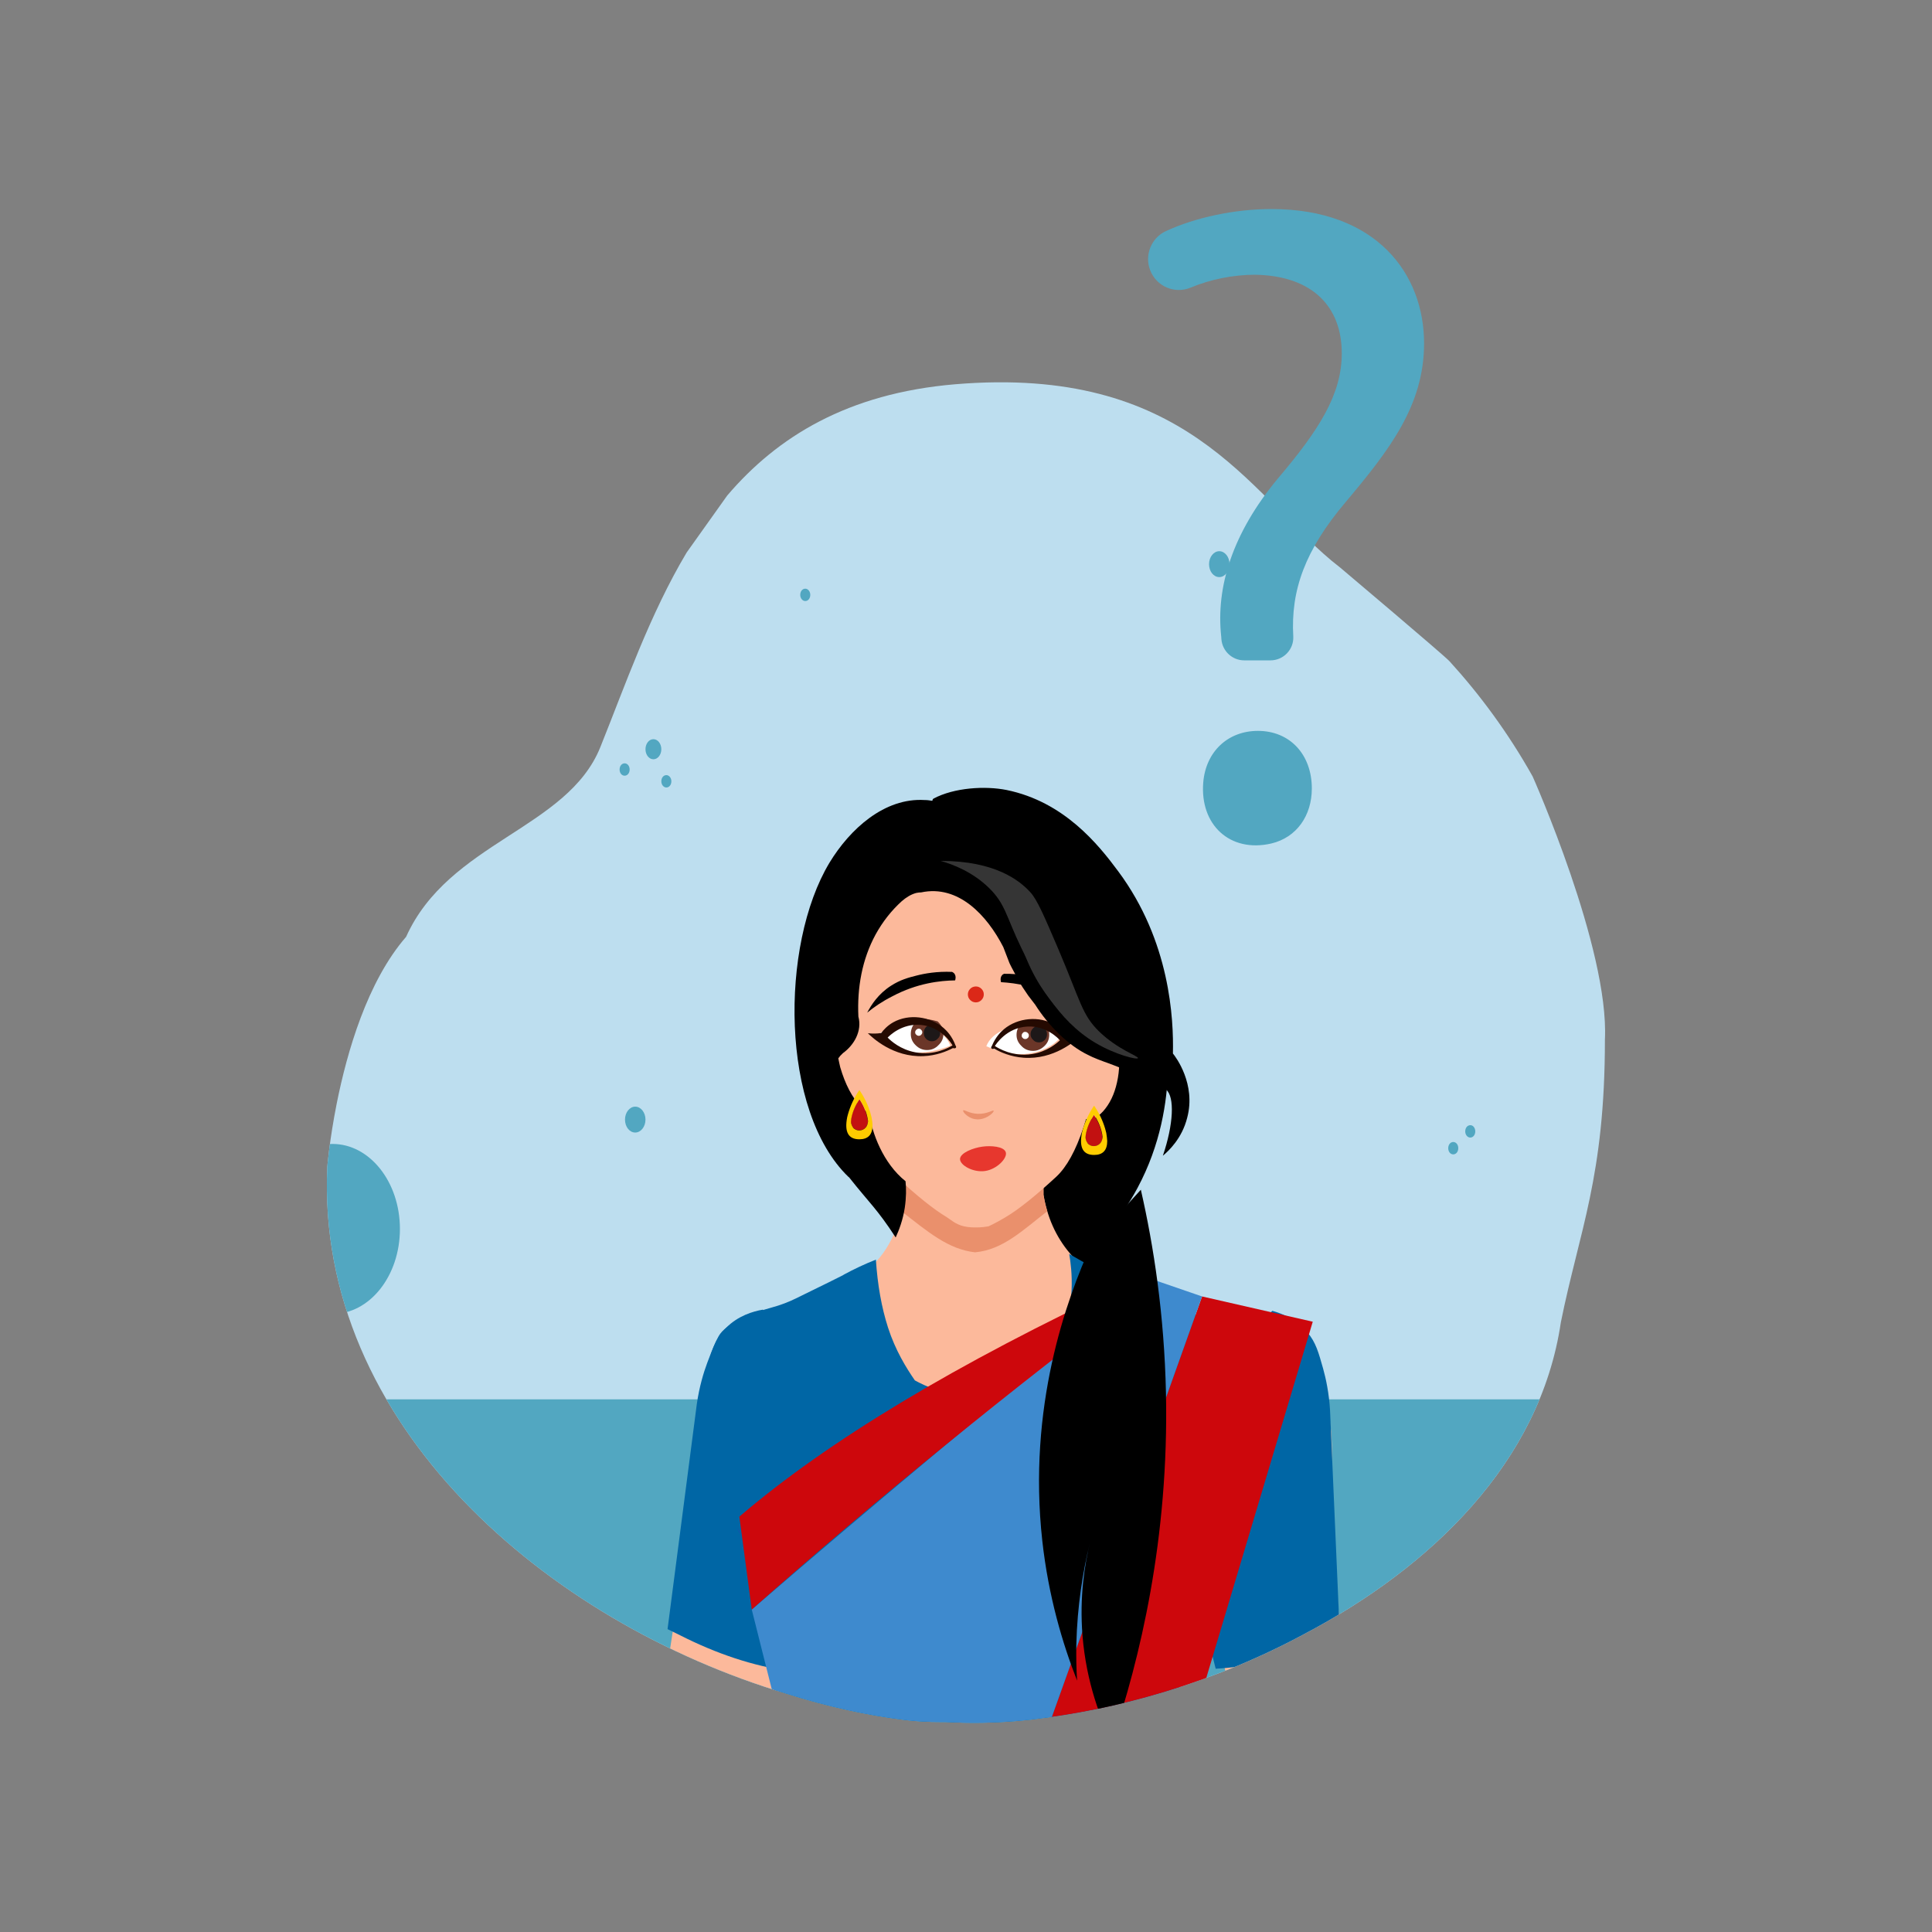 <?xml version="1.0" encoding="utf-8"?>
<!-- Generator: Adobe Illustrator 26.0.1, SVG Export Plug-In . SVG Version: 6.00 Build 0)  -->
<svg version="1.1" id="Layer_1" xmlns="http://www.w3.org/2000/svg" xmlns:xlink="http://www.w3.org/1999/xlink" x="0px" y="0px"
	 viewBox="0 0 1000 1000" style="enable-background:new 0 0 1000 1000;" xml:space="preserve">
<rect x="0" y="0" width="1000" height="1000" fill="#808080" stroke="none"/>
<style type="text/css">
	.st0{clip-path:url(#SVGID_00000171703807205758701670000014523541244910104997_);}
	.st1{clip-path:url(#SVGID_00000067195489144408460840000003958710244186483362_);fill:#BDDEEF;}
	.st2{clip-path:url(#SVGID_00000067195489144408460840000003958710244186483362_);fill:#52A7C1;}
	.st3{clip-path:url(#SVGID_00000067195489144408460840000003958710244186483362_);}
	.st4{fill:#52A7C1;}
	.st5{fill:#FCB99B;}
	.st6{fill:#0066A5;}
	.st7{fill:#5E271B;}
	.st8{fill:#EA906C;}
	.st9{fill:#FFFFFF;}
	.st10{fill:#6B3628;}
	.st11{fill:#1D1818;}
	.st12{fill:#250A01;}
	.st13{fill:#EF865F;}
	.st14{fill:#531CBF;}
	.st15{fill:#EA4E5A;}
	.st16{fill:#EE252A;}
	.st17{fill:#CD070C;}
	.st18{fill:#3E8ACE;}
	.st19{fill:#353535;}
	.st20{fill:#DB2818;}
	.st21{fill:#C21111;}
	.st22{fill:#FFCC00;}
	.st23{fill:#E7372E;}
</style>
<g>
	<g>
		<defs>
			<path id="SVGID_1_" d="M793.3,401.9c-12.7-22.7-27.6-42.7-43-59.6c-2.8-3.1-56.6-48.5-56.6-48.5c-1.5-1.2-3-2.4-4.5-3.6
				c-43-36-75.6-101.3-194.9-91.3c-55.6,4.7-92,27.2-117.9,57.6c0,0,0,0,0,0c-7,9.8-14,19.7-21,29.5c-19.1,32-31.8,68.7-44.7,100.8
				c-17.1,42.3-78.4,49-100.5,98.1c-20.1,23.1-30.6,59.7-35.9,86.2c-3.8,19.1-4.9,32.9-4.9,32.9c-6,133.4,113.9,235.6,237.6,272.6
				c0.1,0,0.2,0.1,0.3,0.1c21.5,6.8,42.4,11.3,61.5,13.6c5.9,0.7,11.8,1,17.7,1c0.9,0,1.9,0,2.8,0c0,0,0,0,0,0
				c12.6,0.7,24.9,0.5,36.8-0.5c2.4-0.2,4.9-0.5,7.3-0.7c0.2,0,0.3,0,0.5-0.1c43.8-4.9,94.1-18.9,140.9-44.1
				c66.1-34.8,122.4-89.1,133.1-161.5c9.6-47.6,22.8-75.3,22.8-146.3C833,491,793.3,401.9,793.3,401.9z"/>
		</defs>
		<clipPath id="SVGID_00000149350210912351022340000014474469633352106371_">
			<use xlink:href="#SVGID_1_"  style="overflow:visible;"/>
		</clipPath>
		<g style="clip-path:url(#SVGID_00000149350210912351022340000014474469633352106371_);">
			<defs>
				<path id="SVGID_00000053513601152411274050000013573112470934102170_" d="M800.6,398.9c-13-23.2-28.2-43.6-43.9-60.8
					c-0.2,0.3-0.3,0.5-0.5,0.8c0.2-0.3,0.3-0.5,0.5-0.8c-2.9-3.2-57.7-49.5-57.7-49.5l0,0c-1.5-1.2-3.1-2.4-4.6-3.7
					c-43.9-36.7-77.1-103.4-198.9-93.2c-56.7,4.7-93.9,27.8-120.4,58.8c-8,9.3-15.1,19.5-21.4,30.2c-19.5,32.6-32.5,70.1-45.7,102.8
					c-17.5,43.2-80,50-102.5,100.2c-20.5,23.6-31.2,60.9-36.6,88c-3.9,19.5-5,33.6-5,33.6C157.7,741.6,280,845.9,406.3,883.6
					c28.2,8.5,56.7,13.6,83.9,15c12.9,0.7,25.4,0.5,37.6-0.5c2.5-0.2,5-0.5,7.5-0.8c1.7-0.2,3.4-0.4,5.2-0.6
					c1.5-0.2,2.9-0.4,4.4-0.6c0.8-0.1,1.6-0.2,2.4-0.4c0.8-0.1,1.5-0.2,2.3-0.3c40.9-6.3,86.7-20.6,128.7-42.5
					c0.2-0.1,0.4-0.2,0.6-0.3c67.8-35.5,125.6-91.1,136.6-165.2c1.5-10.4,14.9-42,19.2-87.4C843.1,510.8,818.3,438.9,800.6,398.9z
					 M706.2,345.7c0,0,0.1,0.1,0.1,0.1C706.3,345.8,706.3,345.8,706.2,345.7z"/>
			</defs>
			<clipPath id="SVGID_00000074422070575929757850000016045562999217276558_">
				<use xlink:href="#SVGID_00000053513601152411274050000013573112470934102170_"  style="overflow:visible;"/>
			</clipPath>
			<path style="clip-path:url(#SVGID_00000074422070575929757850000016045562999217276558_);fill:#BDDEEF;" d="M800.6,398.9
				c-13-23.2-28.2-43.6-43.9-60.8c-2.9-3.2-57.7-49.5-57.7-49.5c-1.5-1.2-3.1-2.4-4.6-3.7c-43.9-36.7-77.1-103.4-198.9-93.2
				c-56.7,4.7-93.9,27.8-120.4,58.8c-8,9.3-15.1,19.5-21.4,30.2c-19.5,32.6-32.5,70.1-45.7,102.8c-17.5,43.2-80,50-102.5,100.2
				c-20.5,23.6-31.2,60.9-36.6,88c-3.9,19.5-5,33.6-5,33.6C157.7,741.6,280,845.9,406.3,883.6c28.2,8.5,56.7,13.6,83.9,15
				c12.9,0.7,25.4,0.5,37.6-0.5c2.5-0.2,5-0.5,7.5-0.8c1.7-0.2,3.4-0.4,5.2-0.6c1.5-0.2,2.9-0.4,4.4-0.6c0.8-0.1,1.6-0.2,2.4-0.4
				c0.8-0.1,1.5-0.2,2.3-0.3c40.9-6.3,86.7-20.6,128.7-42.5c0.2-0.1,0.4-0.2,0.6-0.3c67.8-35.5,125.6-91.1,136.6-165.2
				c9.8-48.6,23.3-76.8,23.3-149.4C841.1,489.9,800.6,398.9,800.6,398.9z"/>
			<path style="clip-path:url(#SVGID_00000074422070575929757850000016045562999217276558_);fill:#52A7C1;" d="M129.2,724.3h764.6
				v17.1l-225.8,185c0,0-333.6-5.4-353.2-13.6c-19.7-8.2-172.1-176.9-172.1-176.9"/>
			<g style="clip-path:url(#SVGID_00000074422070575929757850000016045562999217276558_);">
				<path class="st4" d="M325.9,398.3c0,1.8-1.1,3.2-2.6,3.2s-2.6-1.4-2.6-3.2c0-1.8,1.1-3.2,2.6-3.2S325.9,396.5,325.9,398.3z"/>
				<path class="st4" d="M347.5,404.4c0,1.8-1.1,3.2-2.6,3.2c-1.4,0-2.6-1.4-2.6-3.2s1.1-3.2,2.6-3.2
					C346.3,401.2,347.5,402.6,347.5,404.4z"/>
				<path class="st4" d="M419.4,307.9c0,1.8-1.1,3.2-2.6,3.2c-1.4,0-2.6-1.4-2.6-3.2s1.1-3.2,2.6-3.2
					C418.2,304.7,419.4,306.1,419.4,307.9z"/>
				<path class="st4" d="M754.8,594.3c0,1.8-1.1,3.2-2.6,3.2s-2.6-1.4-2.6-3.2s1.1-3.2,2.6-3.2S754.8,592.5,754.8,594.3z"/>
				<path class="st4" d="M763.6,585.6c0,1.8-1.1,3.2-2.6,3.2c-1.4,0-2.6-1.4-2.6-3.2s1.1-3.2,2.6-3.2
					C762.4,582.3,763.6,583.8,763.6,585.6z"/>
				<ellipse class="st4" cx="338.2" cy="387.8" rx="4.1" ry="5.2"/>
				<path class="st4" d="M334.1,579.5c0,3.7-2.4,6.7-5.3,6.7c-3,0-5.3-3-5.3-6.7c0-3.7,2.4-6.7,5.3-6.7
					C331.7,572.8,334.1,575.8,334.1,579.5z"/>
				<path class="st4" d="M636.4,292c0,3.7-2.4,6.7-5.3,6.7c-3,0-5.3-3-5.3-6.7c0-3.7,2.4-6.7,5.3-6.7
					C634,285.3,636.4,288.3,636.4,292z"/>
				<ellipse class="st4" cx="172.1" cy="636.1" rx="34.9" ry="44"/>
			</g>
		</g>
		<g style="clip-path:url(#SVGID_00000149350210912351022340000014474469633352106371_);">
			<g transform="matrix( -1.17, 0.607, 0.615, 1.143, 5196.8,604.6) ">
				<g>
					<path class="st5" d="M3407.9-1442c-10.4-19.7-24-37.6-33.9-46c-8.1-6.9-13.3,16.5-18.3,30.7l-0.7,0.6
						c18.1,38.4,58.8,63.1,66,106.6c0.5-0.9,3.8-3.7,3.9-3.6c5.3,4.4,15.1,1.7,16.4-4.4C3431-1387,3428.5-1405.1,3407.9-1442z"/>
					<path class="st5" d="M3369.3-1495.3c-19.1-27.7-34.9-49.9-47.4-66.6c-2.6-3.4-5-6.7-7.2-9.8c-12.9-17.4-21.8-30.1-26.8-37.9
						c-2.3-4.5-5.5-9.6-9.5-15.1c-13.7-17.8-27.4-26.4-41.2-25.9c5.1,4.4,7.5,10.6,7.3,18.5c0,3.6,0,3.4,0.1-0.6
						c0.7,7.1-1.7,17.7-7.4,31.7c-1.9,4.6-3.4,8.1-4.6,10.5l0,0.1c1,4.5,3.6,9.3,7.8,14.5l8.6,8.8l-1-1l4.8,4.8
						c-0.2-0.1-0.3-0.3-0.5-0.4l8.2,8.6c1.3,1.2,2.6,2.5,3.9,3.7c1.9,1.8,6.5,6.1,13.7,13l65.9,68.3c7,7.7,13.3,16.9,18.9,27.6
						l6.9-41.2c1.1-1.1,2.1-2.1,3-3C3378.2-1483.1,3376.3-1485.6,3369.3-1495.3z"/>
				</g>
			</g>
			<g transform="matrix( -1.17, 0.607, 0.615, 1.143, 5173.75,644.15) ">
				<g transform="matrix( 1, 0, 0, 1, 0,0) ">
					<g>
						<g id="Symbol_1g_0_Layer0_0_FILL_00000033336774261147028520000017595966459670456751_">
							<path class="st6" d="M3245.7-1651.4c-4.1-5.7-8.2-9.9-11.3-12.7c-4.9-4.4-8-7.3-13-8.9c-6.4-2.1-12.4-0.9-16.1,0.3
								c-3.1,11.7-6.2,23.4-9.3,35.1c-0.6,3.5-0.8,5.4-0.5,5.6c-0.7,12.1-0.9,21-0.6,26.8l68.7,65.2c11.4-8.4,21.7-19.3,30.9-32.6
								c2.1-2.9,3.1-4.4,3.2-4.5L3245.7-1651.4z"/>
						</g>
					</g>
				</g>
			</g>
			<path class="st5" d="M705.4,1030.5c2.3-28.7-1.1-55.9-5.8-73.5c-3.6-13.4-26.5,8.7-42,20.7l-1.2,0.1
				c-6.9,54.5,21.2,109.8-1.4,162.3c1.2-0.7,6.8-1.4,6.9-1.2c2.8,8.6,15.7,12.4,21.4,6.6C692.1,1107.1,702.4,1085.2,705.4,1030.5z"
				/>
			<path class="st5" d="M699.5,945.8c-1.8-43.6-3.8-78.8-6.1-105.7c-0.5-5.5-0.9-10.8-1.2-15.8c-2.1-28-3.2-48-3.2-60.1
				c0.6-6.6,0.6-14.3,0-23.1c-2.8-28.9-12.1-47.9-27.7-57c2.6,8.4,1,16.8-4.9,25.3c-2.6,3.9-2.4,3.7,0.5-0.6
				c-4.2,8.3-14.4,18.1-30.6,29.4c-5.3,3.7-9.5,6.5-12.6,8.2l-0.1,0.1c-2.1,5.6-2.6,12.7-1.6,21.3l3.4,15.6l-0.5-1.8l2.1,8.6
				c-0.1-0.2-0.2-0.5-0.2-0.8l3.2,15.1c0.6,2.3,1.2,4.5,1.7,6.8c0.8,3.3,2.9,11.2,6.2,23.7l25.5,120.6c2.4,13.3,3,27.7,1.7,43.3
				l36.8-40.1c2-0.4,3.9-0.8,5.5-1.2C700.9,965.4,700.6,961.3,699.5,945.8z"/>
			<g transform="matrix( -1.17, 0.607, 0.615, 1.143, 5173.75,644.15) ">
				<g transform="matrix( 1, 0, 0, 1, 0,0) ">
					<g>
						<g id="Symbol_1g_0_Layer0_0_FILL_00000054944239029013260660000004647829687018754227_">
							<path class="st6" d="M3027.9-1532.8c-2.9-6.4-4.5-12-5.4-16.1c-1.4-6.5-2.4-10.6-1.3-15.8c1.4-6.7,5.3-11.3,8.1-14
								c11.6,3,23.3,6.1,34.9,9.1c3.4,1.2,5.1,2,5.1,2.3c10.8,5.3,18.6,9.5,23.5,12.6l22.7,92.3c-12.9,5.9-27.3,9.6-43.3,11.1
								c-3.5,0.4-5.4,0.6-5.5,0.6L3027.9-1532.8z"/>
						</g>
					</g>
				</g>
			</g>
			<g transform="matrix( 0.338, 0, 0, 0.338, 3216.95,391.6) ">
				<g transform="matrix( 2.961, 0, 0, 2.961, -9524.95,-1159.45) ">
					<path class="st7" d="M-7691.3,2084.4c-0.2,0-0.3-0.1-0.3-0.3l-0.1-1.6c0-0.2,0.1-0.3,0.3-0.3h0c0.2,0,0.3,0.1,0.3,0.3l0.1,1.6
						C-7691,2084.2-7691.1,2084.4-7691.3,2084.4L-7691.3,2084.4z"/>
				</g>
			</g>
			<g transform="matrix( 1.429, 0.023, -0.023, 1.429, 5228.6,548.25) ">
				<g transform="matrix( 0.22, 0, 0, 0.22, -228.9,-225.1) ">
					<g>
						<g id="Duplicate_Items_Folder_1c2h_hair_ul_0_Layer0_0_MEMBER_0_FILL_00000062883668953951208780000018419884862044542645_">
							<path d="M-13732.4,1509.2C-13732.4,1509.2-13732.3,1509.2-13732.4,1509.2c0.1-0.1,0.1-0.1,0.1-0.1
								c7.3-11.2,14.5-23.3,21.2-36.3c37.3-72.2,46.6-143.1,47.3-196.2c0.2-10.1,0.5-110.6-71-165.3c-39.4-30.2-89.7-38.1-93-38.5
								c-34.4-4.7-68.2-1.7-101.6,9.1c-27.8,9.1-53.5,22.9-76.9,41.3c-1.7,1.4-3.5,2.8-5.2,4.2c-6.1,5.9-12.1,12-17.9,18.4
								c-32.9,36.2-57.5,76.7-73.7,121.6c-16.3,44.8-23.4,91.6-21.4,140.4c2.1,48.8,13.1,94.9,33.1,138.1c13,28,28.8,51.4,47.6,70.1
								c21.7,21.6,45.5,34.9,71.3,39.9c24.2,4.7,49.8,2,77-8.1c27.4-10.2,32.7-26.2,69.4-40c23.5-8.9,21.5-3.1,31.4-9.4
								C-13761.7,1577.4-13732.4,1509.3-13732.4,1509.2z"/>
						</g>
					</g>
				</g>
			</g>
			<g transform="matrix( 0.338, 0, 0, 0.338, 3216.95,368.4) ">
				<g>
					<g id="Layer4_0_MEMBER_6_FILL_00000051349539202339165740000012391275948916824974_">
						<path class="st5" d="M-7640.4,1010.9c-42.9,23.9-103.9,52.8-180.8,73.6c-132.9,36-241.5,28.5-282.9,24.3
							c-132.2-13.3-232.7-58.2-291.8-90.4c2.5-21.4,8.1-40.9,16.6-58.4c1.6-2.8,3.1-5.5,4.6-8.2c10.4-16.6,31.7-29.9,63.6-40
							c6.3-2.1,13.1-4,20.6-5.7c0.3-0.2,0.7-0.2,1.1-0.2h0.9c1.5-0.6,24.9-11.5,70.2-32.8c38.6-18.5,64.6-50.7,78.1-96.7l3.7-27.7
							l1.2-119.6l215.6,3.4v107.2c1.8,10.3,4.2,20.1,7.2,29.5c21.1,65.4,74.9,110.4,161.2,135.1c1.5,0.4,2.9,0.9,4.2,1.5h1.2
							c0.4,0,0.8,0.1,1.2,0.2c43.5,10.7,71.6,25.9,84.1,45.7c1.5,2.6,3,5.4,4.3,8.2C-7648.6,975.5-7643.3,992.5-7640.4,1010.9z"/>
						<path class="st8" d="M-7913.8,764.9c-3-9.3-4-14.8-5.8-25.1V632.6l-215.6-3.4l-1.2,119.6l-2,15.1
							c42.9,33.6,73.3,59.3,113.9,63.9C-7981.3,823.9-7950.9,793.4-7913.8,764.9z"/>
					</g>
				</g>
			</g>
			<g transform="matrix( -0.36, 0, 0, 0.36, 7402.85,360) ">
				<g>
					<g id="Layer4_0_MEMBER_7_MEMBER_0_MEMBER_0_FILL_00000021078949454309462810000009045327446275429555_">
						<path class="st5" d="M19347.1,473.9c-9.6-1.6-19,3.3-28,14.9c-8.9,11.6-14.9,26.4-17.9,44.5c-3.1,18.1-2.4,34,2.2,48
							c4.7,13.9,11.9,21.6,21.5,23.2c9.7,1.7,19-3.3,27.9-14.8c9.1-11.6,15.1-26.4,18.2-44.5c3.1-18.1,2.3-34-2.4-48
							C19363.9,483.4,19356.8,475.6,19347.1,473.9z"/>
					</g>
				</g>
			</g>
			<g transform="matrix( 0.36, 0, 0, 0.36, 3083.15,360.9) ">
				<g>
					<g id="Layer4_0_MEMBER_7_MEMBER_1_MEMBER_0_MEMBER_0_FILL_00000124841603444672552070000009557501538786280577_">
						<path class="st5" d="M-6980.9,475.8c-9.6-1.6-19,3.3-28,14.9c-8.9,11.6-14.9,26.4-17.9,44.5c-3.1,18.1-2.4,34,2.2,48
							c4.7,13.9,11.9,21.6,21.5,23.2c9.7,1.7,19-3.3,27.9-14.8c9.1-11.6,15.1-26.4,18.2-44.5c3.1-18.1,2.3-34-2.4-48
							C-6964.1,485.3-6971.2,477.5-6980.9,475.8z"/>
					</g>
				</g>
			</g>
			<g transform="matrix( 0.338, 0, 0, 0.338, 3216.95,368.4) ">
				<g>
					<g id="Layer4_0_MEMBER_7_MEMBER_2_FILL_00000155839578507800203340000007218492747621014933_">
						<path class="st5" d="M-8150.8,199.6c-79.2,61.8-107.3,184.6-62.6,300.7c13.3,111.4,36,181.9,68.1,211.6
							c32,29.7,57.9,50.4,77.7,62.2c5,3,13.2,11,26.2,13.9c7.7,1.8,15.8,1.7,19.1,1.7c7.6,0,13.9-0.9,18.5-1.7
							c7.4-3.4,16-8,25.9-13.9c20-11.8,46-32.6,78-62.2c31.8-29.7,55.3-100.6,70.6-212.9c39.8-116.7,22.5-233.8-46.6-295.6
							c-37.1-33.1-81.7-43.7-93.2-46.1C-8040.7,142-8109,167-8150.8,199.6z"/>
					</g>
				</g>
				<g>
					<g transform="matrix( 0.338, 0, 0, 0.338, 3216.95,368.4) ">
						<g>
							<g id="Layer4_0_MEMBER_10_FILL_00000151521162342392976430000011661091064365754537_">
								<path class="st9" d="M-33562.3,450.6c7,1.1,13.5,2,19.6,2.6c19.6,1.8,39.6,1.4,60.1-1.4c12-1.2,24.4-3.2,37-6.1
									c26.2-5.6,51.2-13.2,74.9-22.8c-11.5-33.4-39.7-60.3-84.6-81c-8.4-3.2-16.8-6.2-25.4-8.9c-28.9-8.4-57.9-11.6-87-9.6
									c-30.1,2.6-60.6,11.2-91.4,25.7c-21.3,9.3-34.8,19.1-40.4,29.5c13.8,17.2,34.1,32.8,60.9,46.8
									C-33614.4,437.8-33588.9,446.2-33562.3,450.6z"/>
							</g>
						</g>
					</g>
					<g>
						<g transform="matrix( 1.082, -0.017, 0.017, 1.082, 5226.3,494.1) ">
							<g transform="matrix( 1, 0, 0, 1, 0,0) ">
								<g>
									<g id="Duplicate_Items_Folder_ch3eye_ball_0_Layer0_0_FILL_00000163754282474037801820000008358270274974042254_">
										<path class="st10" d="M-12288.3-193.6c-0.1,6.2-2.5,11.4-7.2,15.6c-4.5,4.6-10,6.8-16.3,6.7c-6.2-0.1-11.6-2.5-16.1-7.2
											c-4.4-4.4-6.6-9.6-6.5-15.9c0.1-6.4,2.4-11.8,7-16.4c2.2-2.1,4.7-3.7,7.3-4.8l0.8,0c7.6,0.2,15.2,1.5,22.9,3.9
											c0,0,0,0,0.1,0c0.5,0.4,1,0.9,1.4,1.4C-12290.4-205.5-12288.2-199.9-12288.3-193.6z"/>
									</g>
								</g>
							</g>
							<g transform="matrix( 1.2, 0, 0, 1.2, -268.9,-88.45) ">
								<g>
									
										<g id="Duplicate_Items_Folder_ch3eye_ball_0_Layer0_0_MEMBER_0_MEMBER_0_FILL_00000148621346637261857980000006421901231492177324_">
										<path class="st11" d="M-10029.5-98.7c-2.7,0-5.1,0.8-7.1,2.5c-1.8,2-2.7,4.3-2.7,7c0,2.7,0.8,5,2.5,6.8c2,2,4.3,3.1,7,3.1
											c2.7,0,5-0.9,6.8-2.9c2-1.7,3-3.9,3.1-6.7c0-2.7-0.9-5.1-2.9-7.1C-10024.6-97.7-10026.8-98.6-10029.5-98.7z"/>
									</g>
								</g>
							</g>
							<g transform="matrix( 1.501, 0, 0, 1.501, -7.4,7.4) ">
								<g>
									
										<g id="Duplicate_Items_Folder_ch3eye_ball_0_Layer0_0_MEMBER_0_MEMBER_1_FILL_00000007401872514892788490000018101090765109165746_">
										<path class="st9" d="M-8202.8-133.6c0.7-0.5,1.1-1.3,1.1-2.3c0-0.9-0.3-1.6-1-2.3c-0.5-0.7-1.3-1.1-2.3-1.1
											c-0.9,0-1.6,0.3-2.3,1c-0.7,0.7-1.1,1.4-1.1,2.3c0,1,0.3,1.8,1,2.3c0.7,0.7,1.4,1.1,2.3,1.1
											C-8204.1-132.6-8203.3-132.9-8202.8-133.6z"/>
									</g>
								</g>
							</g>
						</g>
						<path class="st12" d="M-8188.6,492.3c6.6,6.5,38.5,37,85.1,35.1c19.7-0.8,35.3-7.2,45.1-12.3c3,0.9,6.3,0.1,4.4-3.6l0-0.3
							l-0.3,0c-0.3-0.3-0.4-0.5-0.3-0.8c-5.2-13.5-12.8-21.5-17.5-25.7c-20.7-18.4-53.8-22.6-77.7-9.1c-9,5.1-14.9,11.7-18.4,16.4
							c-0.1,0-0.2,0-0.2,0C-8174.7,493-8181.4,493.1-8188.6,492.3z M-8158.3,499c2.3-2.4,21.5-22.1,50.9-19.4
							c31.6,2.9,47.1,29,48.4,31.3c-5.6,3.4-28,16-57.1,10.6C-8138.7,517.2-8153,504.3-8158.3,499z"/>
					</g>
				</g>
				<g>
					<g transform="matrix( 0.338, 0, 0, 0.338, 3216.95,368.4) ">
						<g>
							<g id="Layer4_0_MEMBER_10_FILL_00000016786147984701555070000016786264881625528974_">
								<path class="st9" d="M-33017,459c-7.1,0.9-13.6,1.6-19.6,2c-19.6,1.2-39.6,0.2-60-3.2c-12-1.6-24.3-4-36.8-7.3
									c-26-6.4-50.7-14.8-74.1-25.1c12.5-33,41.6-59.1,87.1-78.3c8.5-3,17-5.7,25.6-8.1c29.2-7.5,58.2-9.8,87.2-6.9
									c30,3.6,60.2,13,90.6,28.5c21,10,34.1,20.2,39.5,30.8c-14.4,16.8-35.1,31.8-62.3,44.9
									C-32964.5,447.9-32990.3,455.5-33017,459z"/>
							</g>
						</g>
					</g>
					<g>
						<g transform="matrix( 1.082, -0.017, 0.017, 1.082, 5226.3,494.1) ">
							<g transform="matrix( 1, 0, 0, 1, 0,0) ">
								<g>
									<g id="Duplicate_Items_Folder_ch3eye_ball_0_Layer0_0_FILL_00000172399468332256630080000012716641558721468861_">
										<path class="st10" d="M-12184.8-191.5c-0.3,6.2,1.8,11.5,6.2,16c4.2,4.9,9.5,7.4,15.9,7.7c6.2,0.3,11.7-1.8,16.6-6.1
											c4.7-4.1,7.2-9.2,7.5-15.4c0.3-6.4-1.7-11.9-5.9-16.8c-2.1-2.2-4.5-4-7-5.2l-0.8,0c-7.6-0.2-15.3,0.6-23.1,2.5
											c0,0,0,0-0.1,0c-0.5,0.4-1,0.8-1.5,1.3C-12181.9-203.2-12184.5-197.9-12184.8-191.5z"/>
									</g>
								</g>
							</g>
							<g transform="matrix( 1.2, 0, 0, 1.2, -268.9,-88.45) ">
								<g>
									
										<g id="Duplicate_Items_Folder_ch3eye_ball_0_Layer0_0_MEMBER_0_MEMBER_0_FILL_00000001626937127734813910000003537425629523115951_">
										<path class="st11" d="M-9903.3-95.3c2.7,0.1,5,1.1,7,2.9c1.6,2.1,2.4,4.5,2.3,7.2c-0.1,2.7-1.1,4.9-2.9,6.6
											c-2.1,1.9-4.5,2.8-7.2,2.6c-2.7-0.1-4.9-1.2-6.6-3.3c-1.9-1.8-2.8-4.1-2.7-6.8c0.1-2.7,1.2-5,3.3-6.9
											C-9908.3-94.7-9906-95.4-9903.3-95.3z"/>
									</g>
								</g>
							</g>
							<g transform="matrix( 1.501, 0, 0, 1.501, -7.4,7.4) ">
								<g>
									
										<g id="Duplicate_Items_Folder_ch3eye_ball_0_Layer0_0_MEMBER_0_MEMBER_1_FILL_00000056415376318496892460000014441623842672969108_">
										<path class="st9" d="M-8107.1-129.1c-0.7-0.5-1-1.3-0.9-2.4c0-0.9,0.4-1.6,1.1-2.3c0.5-0.7,1.3-1,2.4-0.9
											c0.9,0,1.6,0.4,2.3,1.1c0.7,0.7,1,1.5,0.9,2.4c0,1-0.4,1.8-1.1,2.3c-0.7,0.7-1.5,1-2.4,0.9
											C-8105.9-128-8106.6-128.4-8107.1-129.1z"/>
									</g>
								</g>
							</g>
						</g>
						<path class="st12" d="M-7884.2,496.5c-0.1,0-0.2,0-0.2,0c-3.4-4.9-9.1-11.6-17.9-17c-23.5-14.3-56.6-11.1-77.9,6.6
							c-4.8,4-12.7,11.9-18.3,25.2c0,0.3,0,0.5-0.4,0.8l-0.3,0l0,0.3c-2,3.6,1.3,4.5,4.3,3.7c9.6,5.4,25,12.3,44.7,13.7
							c46.5,3.4,79.4-26.1,86.1-32.4C-7871.2,497.9-7877.9,497.6-7884.2,496.5z M-7937.4,524.2c-29.2,4.6-51.2-8.8-56.7-12.3
							c1.4-2.3,17.7-28,49.4-29.8c29.5-1.7,48,18.5,50.2,21C-7899.9,508.2-7914.6,520.7-7937.4,524.2z"/>
					</g>
				</g>
			</g>
			<g transform="matrix( 0.338, 0, 0, 0.338, 3216.95,368.4) ">
				<g>
					<g id="Layer4_0_MEMBER_8_FILL_00000109005845567874214300000014255545883926555799_">
						<path class="st8" d="M-8029.3,622.6c1.5,0.6,6.2,2.2,12.5,1.4c12.3-1.5,21.8-11.2,20.8-13c-0.9-1.7-10.1,5.4-24.7,4.7
							c-13-0.6-20.8-7-21.9-5.2C-8043.8,612.2-8037.6,619.5-8029.3,622.6z"/>
					</g>
				</g>
			</g>
			<g transform="matrix( 0.338, 0, 0, 0.338, 3216.95,368.4) ">
				<g>
					<g id="Layer4_0_MEMBER_10_MEMBER_1_FILL_00000062154963772108770610000003054378486601282191_">
						<path class="st13" d="M-8055.5,511.2v-0.3h-0.3v0.3c0,0.2,0.1,0.3,0.3,0.5C-8055.5,511.5-8055.5,511.3-8055.5,511.2z"/>
					</g>
				</g>
			</g>
			<g transform="matrix( 1.121, -0.013, 0.017, 1.078, 4974.4,418.95) ">
				<g>
					<g id="Layer4_0_MEMBER_10_MEMBER_2_FILL_00000130645028446377598700000009996824026984781498_">
						<path d="M-3997,33.9c0.1-0.1,0.7-2-0.3-3.3c-0.3-0.4-0.7-0.6-1-0.8c-7-0.4-12.7,0.6-16.6,1.6c-3.6,0.9-7.4,1.9-11.7,4.7
							c-5.9,3.8-9.3,9.1-11.2,12.8c3.1-2.6,7-5.3,11.7-7.7C-4014.6,35-4003.8,33.9-3997,33.9z"/>
					</g>
				</g>
			</g>
			<g transform="matrix( 1.121, -0.013, 0.017, 1.078, 4974.4,418.95) ">
				<g>
					<g id="Layer4_0_MEMBER_10_MEMBER_2_FILL_00000036932998588644964990000007676522173255426447_">
						<path d="M-3975.8,35c0-0.1-0.6-2,0.5-3.3c0.3-0.4,0.7-0.6,1-0.7c7,0,12.6,1.3,16.4,2.6c3.5,1.1,7.3,2.3,11.4,5.3
							c5.6,4.2,8.8,9.6,10.4,13.4c-2.9-2.8-6.6-5.7-11.2-8.4C-3958.3,37.2-3969,35.5-3975.8,35z"/>
					</g>
				</g>
			</g>
			<g transform="matrix( 0.338, 0, 0, 0.344, 3216.95,364.85) ">
				<g>
					<g id="Layer4_0_MEMBER_13_MEMBER_0_FILL_00000096049689743136267980000004545500705664125096_">
						<path class="st14" d="M-8385.4,1243.2c-1.2-1.7-2.3-3.3-3.1-4.9c14.6,29.7,32.2,61.1,52.7,94.2c4.6,10.5,9.1,21,13.4,31.4
							c44.1,71.9,134.8,94.1,272,66.6c147.1,47.7,256.7,28,329-58.9c5-12.9,10.3-25.9,15.9-39.1c12.5-19.9,23.8-39.2,33.9-57.9
							c-1.4,1.7-3,3.4-4.7,5.1c-26,27.4-57.2,45.9-93.7,55.3c-39.8,10.7-93.5,10.1-161.2-1.7c-58.3-8.5-82.8-12.5-73.3-11.9
							c-21.4-1.9-52.9-2.2-94.5-1.1c-42.1,1.2-77.5,3.2-106.1,6c-28.6,2.8-55.4,0.7-80.4-6.4
							C-8326.5,1308.9-8359.8,1283.3-8385.4,1243.2 M-8022.2,1317.9c-0.5,0-0.8,0-1,0l0.2,0.1c1.8,0.2,3.8,0.4,5.9,0.7
							c0.4,0,0.8,0,1.4,0.1c-1.4-0.4-3-0.7-4.6-0.9c-0.3,0-0.5,0-0.7,0C-8021.4,1317.9-8021.8,1317.9-8022.2,1317.9z"/>
						<path class="st6" d="M-7801.7,867.2c-1.1-0.6-3-1.6-5.6-3c-12.7-6.6-22.3-11-24.5-12c-7.6-3.5-21.4-10.6-48.5-26.1
							c4.4,24.3,10,76-13.7,132.9c-12,28.9-27.9,50.5-40.9,65.2c-18.1,7.8-56.7,21.4-105.9,16c-34-3.8-60-15.3-75.8-23.8
							c-13.2-18.8-29.8-45.1-41.1-79.4c-9.9-30.3-16.1-64.4-18.6-102.3c-16.8,6.5-33.3,14.1-49.8,22.9c7.4-3.1-43.5,21.5-73,35.6
							c-11.4,5.5-23.3,9.9-35.6,13.2c-33.1,8.8-71.4,24.3-82.3,43.3c-48.2,83.7,1.9,212.8,31.4,293.5c47,128.7,84.1,320.9,36.7,596
							c37.7,19.3,180,86.3,360.5,46.2c167.5-37.2,263.6-143.3,292-177.3c-30.1-131.5-19.3-230.6-3.7-297
							c17-72.5,37.2-94.8,70.3-223.2c44.6-173,29.5-216,7.3-238.2c-9.6-9.6-38.5-21.7-96.2-46
							C-7747,891.7-7774.7,881.6-7801.7,867.2z M-8023.2,1317.9c2.4-0.1,5.2,0.2,7.4,0.9
							C-8018.3,1318.5-8020.9,1318.3-8023.2,1317.9z"/>
					</g>
				</g>
			</g>
			<g transform="matrix( 0.338, 0, 0, 0.344, 3216.95,364.85) ">
				<g>
					<g id="Layer4_0_MEMBER_13_MEMBER_1_FILL_00000090270040289941144080000002453552285510138538_">
						<path class="st15" d="M-7653.5,1834.1c-6.7-24.2-14.3-49.2-22.9-75c-7.4-22.3-15-43.6-22.7-64.1
							c-22.4,15.4-44.7,30.8-67.1,46.1c-20.4,76.5-40.8,153-61.1,229.4C-7769.4,1925-7711.5,1879.6-7653.5,1834.1z"/>
						<g>
							<path class="st16" d="M-7760.3,883.2c0.9-1.7,1.9-3.4,2.8-5.1V878c0.1-0.3,0.3-0.5,0.4-0.8c0-0.1,0-0.1,0-0.2l-0.1,0.1
								c-2.2,2.7-4.3,5.5-6.4,8.2c1.8-2.3,3.7-4.5,5.6-6.7C-7758.7,880.1-7759.5,881.6-7760.3,883.2z"/>
						</g>
					</g>
				</g>
			</g>
			<g transform="matrix( 0.338, 0, 0, 0.344, 3216.95,364.85) ">
				<g>
					<g id="Layer4_0_MEMBER_13_MEMBER_1_MEMBER_4_FILL_00000155123172220221761100000011411603620738519188_">
						<path class="st17" d="M-7507.3,928.1c-56.5-12.7-113-25.3-169.5-38c-51.2,141.3-102.5,282.5-153.9,423.8
							c-179,491.5-359.3,982.5-541,1472.9c12.4,83.4,24.9,166.9,37.3,250.4c155.1-143.6,277.7-343.4,367.8-599.3
							C-7813.5,1934.6-7660.4,1431.3-7507.3,928.1z"/>
						<path class="st18" d="M-7758.7,862.4c-102.9,81.8-206.7,165.6-311.1,251.4c-100.8,82.8-199.7,165.3-296.6,247.4l30.8,120.5
							l6.9,27.3c-53.9,249.4-93.3,557-78.4,907.6c5.6,132.6,18.4,256.8,35.6,371.8c181.5-491,361.7-982.5,540.8-1474.5
							c51.4-141.3,102.7-282.5,153.9-423.8C-7704.1,880.9-7731.4,871.6-7758.7,862.4z"/>
						<path class="st17" d="M-7761.3,876.6l-33.7-4.1c-258.5,119-455.3,235.3-590.4,348.9l19,139.8
							C-8172.5,1192.7-7970.8,1031.2-7761.3,876.6z"/>
					</g>
				</g>
			</g>
			<g>
				<path d="M607.1,545.3c0.4-17.9-1.4-58.1-28.3-94.3c-10.3-13.9-28-36-57.8-42.1c-11-2.2-27.1-1.3-37.9,4.5
					c-0.1,0.1-0.1,0.2-0.3,0.3c-0.1,0.3-0.1,0.6-0.3,0.8c-1.2-0.2-2.5-0.4-3.7-0.4c-0.1,0-0.1,0-0.2,0c-20.8-1.3-38.7,15-49.3,32.5
					c-25.7,42.8-25.3,128.6,9.8,162.5c0.1,0.1,0.3,0.2,0.4,0.3c10.5,13.3,14.4,16.2,24.1,31.1c1.7-3.7,3.7-8.9,4.7-15.3
					c0.8-5.4,0.8-10.2,0.4-13.8c-11.6-9.3-17.4-24.9-18.9-35.6c-0.4-0.1-0.8-0.3-1.3-0.5c-0.8-0.5-1.6-1.2-2.6-2.1
					c-4.8-5-8.4-11.9-11-20.8c-0.4-1.6-0.7-3.2-1-4.6c0.6-0.9,1.4-1.8,2.4-2.7c5.8-4.2,10-11.5,8-18.9c-0.7-15,1.9-29.6,8.9-42.5
					c3.7-6.7,8.2-12.4,13.5-17.2c2.4-2.1,4.9-3.6,7.5-4.3c0.9-0.2,1.8-0.3,2.6-0.3c19.3-4.1,34.1,11.9,42.5,28.3l3.2,8.3
					c0.4,1.1,4.7,8.8,5.3,10.1l0.1,0.1l0.1,0.2l1.3,2.1c1.1,1.7,2.1,3.1,2.9,4.3l3.6,4.7c6.9,10.9,17,21,27.3,26
					c2.8,1.5,7.4,3.2,11.1,4.5l9.6,3.7c0.9,0.3,1.7,0.6,2.4,0.8l4.7,1.2h0.1c0.2,0.1,0.5,0.2,0.7,0.3c6.6,3.3,11.2,6.9,11.9,7.5
					c4.5,3.8,3.8,18-1.7,34.2c2.9-2.4,9.9-8.9,12.6-19.7C619.1,561.1,608.6,547.1,607.1,545.3z"/>
			</g>
			<g>
				<g transform="matrix( 0.338, 0, 0, 0.338, 3216.95,368.4) ">
					<g>
						<g id="Layer4_0_MEMBER_14_MEMBER_0_MEMBER_2_FILL_00000062900534994686336120000014597062980786448018_">
							<path class="st19" d="M-7959.9,324.4c9.1,69.9,55,139,120.7,179.9C-7898.4,457.5-7942.1,393-7959.9,324.4
								C-7960,324.3-7960,324.3-7959.9,324.4z"/>
						</g>
					</g>
				</g>
			</g>
			<g transform="matrix( 0.338, 0, 0, 0.338, 3217.2,368.05) ">
				<g>
					<g id="Layer4_0_MEMBER_15_FILL_00000106105362976529624340000002409456028292567990_">
						<path class="st20" d="M-8032.6,425.3c-2.4,2.4-3.6,5.3-3.6,8.6c0,3.4,1.2,6.2,3.6,8.6c2.4,2.4,5.3,3.6,8.6,3.6
							c3.4,0,6.2-1.2,8.6-3.6c2.4-2.4,3.6-5.3,3.6-8.6c0-3.4-1.2-6.2-3.6-8.6c-2.4-2.4-5.3-3.6-8.6-3.6
							C-8027.4,421.8-8030.3,422.9-8032.6,425.3z"/>
					</g>
				</g>
			</g>
			<g>
				<path class="st21" d="M449.2,580.1c0.1,1.8-0.6,3-1.4,3.8c-1.8,1.7-4.9,1.5-6.4-0.5c-0.6-0.8-1-1.9-1-3.2c0-0.3,0.1-0.6,0.1-1
					c0.6-3.5,2-6.9,4.3-10.3c0,0,0,0,0,0c2.2,3.3,3.6,6.7,4.2,10.1C449.1,579.3,449.2,579.7,449.2,580.1z"/>
				<path class="st22" d="M451.1,578.3c-0.2-0.8-0.4-1.5-0.6-2.3c-1.3-4.3-3.2-8.2-5.7-11.8c-2.7,3.9-4.7,8.2-6,12.9
					c-0.1,0.4-0.2,0.8-0.3,1.2c-1.5,7.6,0.6,11.4,6.3,11.4c4.5,0,6.8-2.4,6.8-7.2C451.6,581.3,451.4,579.9,451.1,578.3z
					 M448.2,583.5c-1.7,2.1-5,2.2-6.7,0.1c0,0,0,0,0-0.1c-1-1.3-1.1-2.8-1-3.3c0-0.3,0.1-0.6,0.1-1c0.6-3.5,2-6.9,4.3-10.3l0-0.7
					v0.7c0,0,0,0,0,0c2.2,3.3,3.6,6.7,4.2,10.1c0.1,0.4,0.1,0.8,0.2,1.3C449.2,581.5,448.9,582.6,448.2,583.5z"/>
			</g>
			<g>
				<path class="st21" d="M570.6,588.3c0.1,1.8-0.6,3-1.4,3.8c-1.8,1.7-4.9,1.5-6.4-0.5c-0.6-0.8-1-1.9-1-3.2c0-0.3,0.1-0.6,0.1-1
					c0.6-3.5,2-6.9,4.3-10.3c0,0,0,0,0,0c2.2,3.3,3.6,6.7,4.2,10.1C570.5,587.4,570.6,587.8,570.6,588.3z"/>
				<path class="st22" d="M572.6,586.4c-0.2-0.8-0.4-1.5-0.6-2.3c-1.3-4.3-3.2-8.2-5.7-11.8c-2.7,3.9-4.7,8.2-6,12.9
					c-0.1,0.4-0.2,0.8-0.3,1.2c-1.5,7.6,0.6,11.4,6.3,11.4c4.5,0,6.8-2.4,6.8-7.2C573,589.4,572.9,588,572.6,586.4z M569.6,591.6
					c-1.7,2.1-5,2.2-6.7,0.1c0,0,0,0,0-0.1c-1-1.3-1.1-2.8-1-3.3c0-0.3,0.1-0.6,0.1-1c0.6-3.5,2-6.9,4.3-10.3l0-0.7v0.7c0,0,0,0,0,0
					c2.2,3.3,3.6,6.7,4.2,10.1c0.1,0.4,0.1,0.8,0.2,1.3C570.6,589.6,570.3,590.7,569.6,591.6z"/>
			</g>
			<path d="M590.5,615.8c6.7,29.3,12.1,64.7,13,105.1c1.6,75.7-13.6,138.1-28,180.7c-5.7-11.5-13.2-30.5-15.2-55
				c-1.6-20.2,1.1-36.9,3.9-48.3c-3.7,15-6.6,32.8-7.1,52.9c-0.1,6.5,0,12.8,0.4,18.7c-7.5-19.1-14.8-43.5-18-72.3
				c-7.7-69.3,12.4-124.9,25.4-153.5C573.4,634.6,581.9,625.2,590.5,615.8z"/>
			<g transform="matrix( 1, 0, 0, 1, 0,0) ">
				<g>
					<g id="Layer5_48_MEMBER_2_FILL_00000010271873623757893850000006265749480935599026_">
						<path class="st23" d="M508.5,593.5c-4.7,0.6-11.5,3.2-11.6,6.4c0,3.3,6.9,7.1,13,6.2c6.1-0.9,11.6-6.6,10.7-9.7
							C519.6,593.3,512.7,592.9,508.5,593.5z"/>
					</g>
				</g>
			</g>
			<path class="st19" d="M486.9,445.6c6.9,2,16.5,5.8,24.8,13.8c8.8,8.5,8.9,14.7,17,31.4c7.9,16.4,18.3,37.1,38.3,49
				c10.5,6.2,21.5,8.8,22,7.9c0.5-1-10.4-4.4-20.1-13.8c-8.9-8.7-9.6-15.6-21-42.4c-7.4-17.2-11-25.9-14.8-29.9
				C527.6,455.7,515.1,445.6,486.9,445.6z"/>
		</g>
	</g>
	<g>
		<path class="st4" d="M644,341.8c-6.2,0-11.3-4.8-11.8-10.9l-0.1-1.4c-2.8-25.5,5.7-53.4,29.3-81.8c21.3-25.1,33.1-43.5,33.1-64.8
			c0-24.1-15.1-40.2-44.9-40.7c-11.2,0-23.2,2.4-33.4,6.7c-8.3,3.4-17.7-0.7-20.9-9.1v0c-3-7.8,0.6-16.7,8.2-20.2
			c15.4-7.1,35.6-11.4,54.6-11.4c54.4,0,79,33.6,79,69.5c0,32.2-18,55.3-40.7,82.3c-20.8,24.6-28.4,45.4-27,69.5v0
			c0.3,6.7-5.1,12.3-11.8,12.3H644z M622.8,405c1.3-15.9,12.7-26.7,28.3-26.7c16.6,0,27.9,12.3,27.9,29.8c0,14.1-7.9,25.4-21,28.5
			C636.6,441.5,621,426.9,622.8,405z"/>
	</g>
</g>
</svg>
